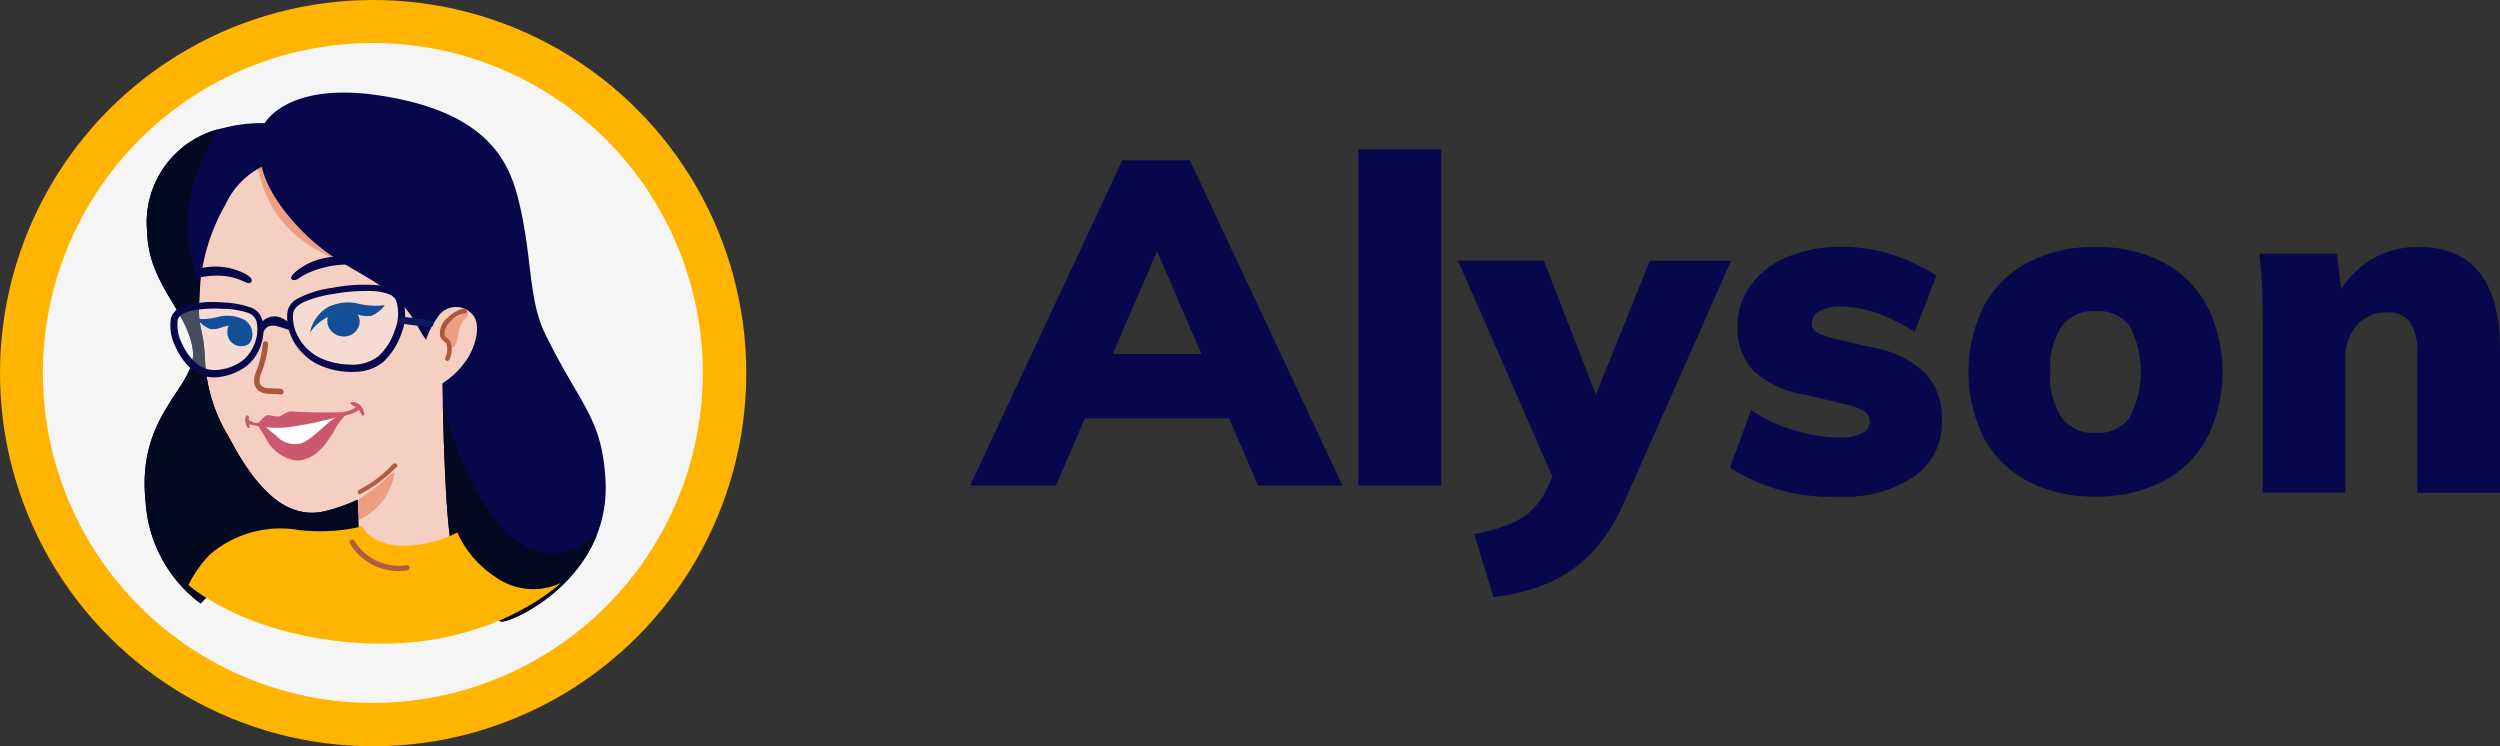 <svg xmlns="http://www.w3.org/2000/svg" xmlns:xlink="http://www.w3.org/1999/xlink" width="133.999" height="40" viewBox="0 0 133.999 40">
  <rect x="0" y="0" width="133.999" height="40" fill="#333333" stroke="none"/>
  <defs>
    <clipPath id="clip-path">
      <path id="Path_15044" data-name="Path 15044" d="M5.946,4.3A4.235,4.235,0,0,0,4.14,6.435a10.517,10.517,0,0,0-1.075,4.947c.011,2.028.3,1.493.516,3.365a8.638,8.638,0,0,0,1.505,4.045c.871,1.382,2.838,4.568,5.5,3.688a9.157,9.157,0,0,0,1.655-.713c.011-.011.387,3.566.29,3.6-1.741.591-2.913.5-5.192.68a4.883,4.883,0,0,0-3.117,1.827,7.349,7.349,0,0,1-3.3-5.215c-.849-4.825,2.429-6.351,1.967-8.39S.292,10.936.045,8.217a5.173,5.173,0,0,1,3.73-5.861,8,8,0,0,1,2.171-.4S6.978-.329,11.9.061c5.74.457,7.159,2.93,7.826,4.914,1.032,3.109.892,5.415,1.989,7.3,2.182,3.766,3.3,4.223,3.719,7.532.677,5.393-4.794,8.156-5.106,7.956a5.676,5.676,0,0,1-2.956-4.078c-.505-2.184-1-8.446-1-8.446A4.537,4.537,0,0,0,17.6,13.866c.344-.6.677-1.783.183-2.362a1.163,1.163,0,0,0-1.924.256,4.164,4.164,0,0,0-.516,1.215,6.668,6.668,0,0,1-.494-.691,6.169,6.169,0,0,0-1.172-1.359c-1.6-1.315-3.139-1.482-5.1-3.12C6.258,5.844,5.946,4.3,5.946,4.3Z"/>
    </clipPath>
  </defs>
  <g id="alyson_ai-01_1_" data-name="alyson ai-01 (1)" transform="translate(-114.8 -176.5)">
    <g id="Logo_main" transform="translate(114.8 176.5)">
      <g id="Group_10232" data-name="Group 10232" transform="translate(0 0)">
        <ellipse id="Ellipse_1036" data-name="Ellipse 1036" cx="20" cy="20" rx="20" ry="20" fill="#ffb500"/>
        <g id="Layer15_00000180337609550408554980000002373078156425038262_" transform="translate(3.491 1.093) rotate(3.803)">
          <g id="Group_10200" data-name="Group 10200" transform="translate(0 0.051)">
            <path id="Path_15125" data-name="Path 15125" d="M17.709.026A17.685,17.685,0,1,1,.025,17.71,17.684,17.684,0,0,1,17.709.026Z" transform="translate(0 0)" fill="#f5f5f5"/>
          </g>
          <g id="Group_10201" data-name="Group 10201" transform="translate(7.699 6.024)">
            <path id="Path_15031" data-name="Path 15031" d="M3.6.01C3.333-.124.328,2.441.038,4.983s1.592,11.83,1.592,11.83l7.114,3.88,5.822,1.438,2.36-3.847L16.848,6.1C16.837,6.109,3.857.144,3.6.01Z" transform="translate(0 0)" fill="#f5cfc1" fill-rule="evenodd"/>
          </g>
          <g id="Group_10207" data-name="Group 10207" transform="translate(10.841 19.074)">
            <g id="Group_10202" data-name="Group 10202" transform="matrix(0.996, 0.085, -0.085, 0.996, 1.391, 0.781)">
              <path id="Path_15032" data-name="Path 15032" d="M0,1.233A11.419,11.419,0,0,1,1.462.721C2,.576,2.528.42,3.04.231,3.2.175,3.53-.025,3.7.008c.032.011-.075.356-.085.389a3.507,3.507,0,0,1-.629.99A1.756,1.756,0,0,1,0,1.233Z" transform="translate(0 0)" fill="#fff" fill-rule="evenodd"/>
            </g>
            <g id="Group_10203" data-name="Group 10203" transform="matrix(0.996, 0.085, -0.085, 0.996, 0.387, 0.001)">
              <path id="Path_15033" data-name="Path 15033" d="M.066,1.633c.064-.044.426.189.6.078.149-.1.192-.323.384-.456.107-.078.522,0,.65-.045.171-.045.363-.334.661-.378A26.442,26.442,0,0,0,4.991.475,1.51,1.51,0,0,0,5.525.253c.245-.167.256-.3.341-.222.117.111-.011.267-.139.345A3.068,3.068,0,0,1,4.97.7,20.48,20.48,0,0,1,2.187,1.733a6.223,6.223,0,0,1-1.9.134C.045,1.833-.083,1.733.066,1.633Z" transform="translate(0 0)" fill="#cc586e" fill-rule="evenodd"/>
            </g>
            <g id="Group_10204" data-name="Group 10204" transform="matrix(0.996, 0.085, -0.085, 0.996, 1.03, 0.348)">
              <path id="Path_15034" data-name="Path 15034" d="M.282,1.476a8.33,8.33,0,0,0,.789.478,1.316,1.316,0,0,0,1.364.211C3.054,1.842,3.672.764,4.152.452c.149-.1.661-.467.661-.445a3.677,3.677,0,0,0-.6.912c-.235.612-.693,2.013-1.887,2.191A2.169,2.169,0,0,1,.506,2.132C.314,1.91.175,1.743,0,1.554-.027,1.532.229,1.51.282,1.476Z" transform="translate(0 0)" fill="#cc586e" fill-rule="evenodd"/>
            </g>
            <g id="Group_10205" data-name="Group 10205" transform="translate(5.771 0.333) rotate(-10.983)">
              <path id="Path_15035" data-name="Path 15035" d="M0,.058C-.021.147.225.214.359.4.47.559.5.815.593.8.738.782.637.37.481.192.37.07.046-.086,0,.058Z" transform="translate(0 0)" fill="#cc586e" fill-rule="evenodd"/>
            </g>
            <g id="Group_10206" data-name="Group 10206" transform="matrix(-0.751, 0.66, -0.66, -0.751, 0.725, 1.825)">
              <path id="Path_15036" data-name="Path 15036" d="M0,.535C-.017.446.09.457.2.257.291.1.291-.01.359,0,.484.024.417.2.321.4S.032.68,0,.535Z" transform="translate(0 0)" fill="#cc586e" fill-rule="evenodd"/>
            </g>
          </g>
          <g id="Group_10211" data-name="Group 10211" transform="translate(10.643 5.413)">
            <g id="Group_10208" data-name="Group 10208" transform="translate(0 0)">
              <path id="Path_15037" data-name="Path 15037" d="M0,.965C.591,4.122,2.325,5.84,5.794,6.743A37.46,37.46,0,0,1,9.853,8.919c.545.279-.945-2.889-1.59-3.637A22.006,22.006,0,0,0,3.437.9C2.5.329.368-.831,0,.965Z" fill="#ed9d82" fill-rule="evenodd"/>
            </g>
            <g id="Group_10209" data-name="Group 10209" transform="translate(6.26 17.23) rotate(8.958)">
              <path id="Path_15038" data-name="Path 15038" d="M0,2.437c.545-.145.834-.713,1.489-1.36.2-.19.844-1.282.867-1.037A3.274,3.274,0,0,1,1.138,2.816c-.133.123-.434.189-.589.424C.5,3.318.049,2.872,0,2.437Z" transform="translate(0 0)" fill="#ed9d82" fill-rule="evenodd"/>
            </g>
            <g id="Group_10210" data-name="Group 10210" transform="translate(10.709 8.76)">
              <path id="Path_15039" data-name="Path 15039" d="M1.034.113A3.675,3.675,0,0,0,.233.6a.726.726,0,0,0-.156.837c.3.58.645.892.734-.39C.856.47,1.323.236,1.245,0" transform="translate(0 0)" fill="#ed9d82" fill-rule="evenodd"/>
            </g>
          </g>
          <g id="Group_10212" data-name="Group 10212" transform="translate(13.001 11.655)">
            <path id="Path_15040" data-name="Path 15040" d="M.095,1.411C.452,1.488.43.979,2.126.525A7.982,7.982,0,0,1,4.37.37,4.445,4.445,0,0,0,2.64,0,3.661,3.661,0,0,0,.854.492C.273.835-.207,1.345.095,1.411Z" transform="translate(0 0)" fill="#07074b" fill-rule="evenodd"/>
          </g>
          <g id="Group_10213" data-name="Group 10213" transform="translate(10.937 13.361) rotate(166.518)">
            <path id="Path_15041" data-name="Path 15041" d="M.093.016c.234-.122.491.49,1.819.691A5.605,5.605,0,0,0,3.63.653c.011,0-.178.567-1.2.577A3.436,3.436,0,0,1,.808.851C.406.661-.241.194.093.016Z" transform="translate(0 0)" fill="#07074b" fill-rule="evenodd"/>
          </g>
          <g id="Group_10218" data-name="Group 10218" transform="translate(5.097 2.779)">
            <path id="Path_15042" data-name="Path 15042" d="M5.946,4.3A4.235,4.235,0,0,0,4.14,6.435a10.517,10.517,0,0,0-1.075,4.947c.011,2.028.3,1.493.516,3.365a8.638,8.638,0,0,0,1.505,4.045c.871,1.382,2.838,4.568,5.5,3.688a9.157,9.157,0,0,0,1.655-.713c.011-.011.387,3.566.29,3.6-1.741.591-2.913.5-5.192.68a4.883,4.883,0,0,0-3.117,1.827,7.349,7.349,0,0,1-3.3-5.215c-.849-4.825,2.429-6.351,1.967-8.39S.292,10.936.045,8.217a5.173,5.173,0,0,1,3.73-5.861,8,8,0,0,1,2.171-.4S6.978-.329,11.9.061c5.74.457,7.159,2.93,7.826,4.914,1.032,3.109.892,5.415,1.989,7.3,2.182,3.766,3.3,4.223,3.719,7.532.677,5.393-4.794,8.156-5.106,7.956a5.676,5.676,0,0,1-2.956-4.078c-.505-2.184-1-8.446-1-8.446A4.537,4.537,0,0,0,17.6,13.866c.344-.6.677-1.783.183-2.362a1.163,1.163,0,0,0-1.924.256,4.164,4.164,0,0,0-.516,1.215,6.668,6.668,0,0,1-.494-.691,6.169,6.169,0,0,0-1.172-1.359c-1.6-1.315-3.139-1.482-5.1-3.12C6.258,5.844,5.946,4.3,5.946,4.3Z" transform="translate(0 0.051)" fill="#07074b" fill-rule="evenodd"/>
            <g id="Group_10217" data-name="Group 10217" transform="translate(0 0.051)">
              <g id="Group_10216" data-name="Group 10216" transform="translate(0 0)">
                <g id="Group_10215" data-name="Group 10215" transform="translate(0 0)" clip-path="url(#clip-path)">
                  <g id="Group_10214" data-name="Group 10214" transform="translate(-1.154 2.095)">
                    <path id="Path_15043" data-name="Path 15043" d="M4.718.007C4.406.91,2.611,3.985,3.6,7.172c.613,2.006,1.161,1.994,1.827,3.911.548,1.571,4.16,4.2,6.718,6.607.29.267,4.353-6.942,4.944-5,2.247,7.421,6.2,12.234,10.244,6.875,2.472-3.3,1.645,8.245,1.613,8.691-.129,1.549-26.679-.846-27.6.413C.935,29.234-1.022,8.23.74,4.208A9.1,9.1,0,0,1,2.621,1.288a2.468,2.468,0,0,1,1.01-.7" transform="translate(0 0)" fill="#030921" fill-rule="evenodd"/>
                  </g>
                </g>
              </g>
            </g>
          </g>
          <g id="Group_10219" data-name="Group 10219" transform="translate(21.141 14.013)">
            <path id="Path_15045" data-name="Path 15045" d="M.506,2.841A.1.1,0,0,1,.45,2.829a.129.129,0,0,1-.067-.156.957.957,0,0,0,.022-.725C.395,1.892.35,1.859.273,1.814a.66.66,0,0,1-.233-.257,1.034,1.034,0,0,1,.3-.993c.267-.312.689-.6.944-.558a.126.126,0,0,1,.1.145.126.126,0,0,1-.144.1,1.268,1.268,0,0,0-.711.48.827.827,0,0,0-.255.748c.022.056.067.089.144.145a.494.494,0,0,1,.222.268,1.23,1.23,0,0,1-.033.893A.169.169,0,0,1,.506,2.841Z" transform="translate(0 0)" fill="#ab583b"/>
          </g>
          <g id="Group_10220" data-name="Group 10220" transform="translate(11.378 16.443)">
            <path id="Path_15046" data-name="Path 15046" d="M1.489,2.8H1.456a1.77,1.77,0,0,0-.345,0c-.378.022-.889.056-1.079-.48A1.29,1.29,0,0,1,.11,1.585,5.568,5.568,0,0,0,.344.146.147.147,0,0,1,.488,0,.147.147,0,0,1,.633.146,5.537,5.537,0,0,1,.388,1.652,1.353,1.353,0,0,0,.3,2.209c.111.312.378.312.789.29a1.689,1.689,0,0,1,.411,0,.15.15,0,0,1,.122.167A.143.143,0,0,1,1.489,2.8Z" transform="translate(0 0)" fill="#ab583b"/>
          </g>
          <g id="Group_10224" data-name="Group 10224" transform="translate(6.38 12.873)">
            <g id="Group_10221" data-name="Group 10221" transform="matrix(0.999, 0.033, -0.033, 0.999, 6.608, 0.009)">
              <path id="Path_15047" data-name="Path 15047" d="M0,1.847C-.019,1.18.829.758,2.157.392c.9-.255,3.08-.755,3.571.066A3.292,3.292,0,0,1,5.08,3.777,3.379,3.379,0,0,1,1.744,4.2,2.744,2.744,0,0,1,0,1.847Z" transform="translate(0.158 0.168)" fill="rgba(249,250,255,0.28)" fill-rule="evenodd"/>
              <path id="Path_15048" data-name="Path 15048" d="M0,2.026H0a.971.971,0,0,1,.424-.833A5.38,5.38,0,0,1,2.259.4,8.852,8.852,0,0,1,4.9.016,1.377,1.377,0,0,1,6.043.537,2.674,2.674,0,0,1,6.21,2.413a3.786,3.786,0,0,1-.826,1.665,2.4,2.4,0,0,1-1.362.666,4.223,4.223,0,0,1-2.187-.21A3.132,3.132,0,0,1,.551,3.547,2.7,2.7,0,0,1,0,2.026Zm.312-.011h0a2.279,2.279,0,0,0,.5,1.321,2.668,2.668,0,0,0,1.149.855A4.007,4.007,0,0,0,3.62,4.4a2.283,2.283,0,0,0,1.473-.6A3.233,3.233,0,0,0,5.83,2.314a2.306,2.306,0,0,0-.1-1.6A.708.708,0,0,0,5.362.449a2.672,2.672,0,0,0-.826-.1A9.588,9.588,0,0,0,2.371.716a6.311,6.311,0,0,0-1.507.566C.507,1.5.306,1.726.317,2.015Z" transform="translate(0 0)" fill="#07074b" fill-rule="evenodd"/>
            </g>
            <g id="Group_10222" data-name="Group 10222" transform="translate(12.5 1.769)">
              <path id="Path_15049" data-name="Path 15049" d="M1.719.478H1.7L.179.378A.2.2,0,0,1,0,.178.2.2,0,0,1,.2,0L1.719.1A.2.2,0,0,1,1.9.3.213.213,0,0,1,1.719.478Z" transform="translate(0 0)" fill="#0a1761"/>
            </g>
            <g id="Group_10223" data-name="Group 10223" transform="matrix(-0.952, 0.306, -0.306, -0.952, 5.978, 4.763)">
              <path id="Path_15050" data-name="Path 15050" d="M0,2.239c-.016.574.635.939,1.653,1.256.693.221,2.362.654,2.737-.053A3.116,3.116,0,0,0,3.894.58,2.335,2.335,0,0,0,0,2.239Z" transform="translate(0.163 0.182)" fill="rgba(249,250,255,0.28)" fill-rule="evenodd"/>
              <path id="Path_15051" data-name="Path 15051" d="M.005,2.421h0a2.472,2.472,0,0,1,.4-1.281,2.418,2.418,0,0,1,1.017-.9A3.078,3.078,0,0,1,2.858.014,1.946,1.946,0,0,1,4.211.648a3.366,3.366,0,0,1,.644,1.465A2.527,2.527,0,0,1,4.729,3.72a1.04,1.04,0,0,1-.9.467A6.065,6.065,0,0,1,1.77,3.839,4.877,4.877,0,0,1,.511,3.273.975.975,0,0,1,.005,2.421Zm.317.01h0A.707.707,0,0,0,.7,3.015a4.227,4.227,0,0,0,1.173.5,7.088,7.088,0,0,0,1.66.318,1.733,1.733,0,0,0,.616-.085.441.441,0,0,0,.248-.21A2.155,2.155,0,0,0,4.47,2.179,2.942,2.942,0,0,0,3.9.9,1.578,1.578,0,0,0,2.825.4a2.548,2.548,0,0,0-1.249.17,2.128,2.128,0,0,0-.88.754A2.057,2.057,0,0,0,.322,2.431Z" transform="translate(0 0)" fill="#07074b" fill-rule="evenodd"/>
            </g>
            <path id="Path_15052" data-name="Path 15052" d="M.3.9a.158.158,0,0,1-.167.133A.158.158,0,0,1,0,.872,1.085,1.085,0,0,1,.192.35.906.906,0,0,1,.683.028.876.876,0,0,1,1.063.017L1.208.05a1.82,1.82,0,0,1,.257.122,1.634,1.634,0,0,1,.324.255.155.155,0,0,1,.045.2.157.157,0,0,1-.2.044S1.42.605,1.163.55L1,.516A.755.755,0,0,0,.773.505a.532.532,0,0,0-.29.111A.743.743,0,0,0,.3.9Z" transform="translate(5.021 2.21)" fill="#07074b" fill-rule="evenodd"/>
          </g>
          <g id="Group_10229" data-name="Group 10229" transform="translate(8.108 14.078)">
            <g id="Group_10226" data-name="Group 10226" transform="translate(6.096 0.009)">
              <path id="Path_15053" data-name="Path 15053" d="M0,1.744A2.046,2.046,0,0,1,.851.327,2.407,2.407,0,0,1,2.581.039,4.118,4.118,0,0,0,3.91.006a1.737,1.737,0,0,1-.692.62,1.52,1.52,0,0,1-.67-.011A2.857,2.857,0,0,0,1.577.57,2.482,2.482,0,0,0,0,1.744Z" transform="translate(0 0)" fill="#134f99" fill-rule="evenodd"/>
              <g id="Group_10225" data-name="Group 10225" transform="translate(0.763 0.061)">
                <path id="Path_15126" data-name="Path 15126" d="M.818,0A.85.85,0,0,1,1.64.872a.845.845,0,0,1-.819.871A.85.85,0,0,1,0,.87.845.845,0,0,1,.818,0Z" transform="translate(1.975 0.268) rotate(98.789)" fill="#134f99"/>
              </g>
            </g>
            <g id="Group_10228" data-name="Group 10228" transform="matrix(-0.984, 0.178, -0.178, -0.984, 3.138, 2.607)">
              <path id="Path_15054" data-name="Path 15054" d="M.076,0A.852.852,0,0,0,.3,1a2.008,2.008,0,0,0,1.454.334,3.044,3.044,0,0,1,1.1.035A1.662,1.662,0,0,0,2.221.745a1.221,1.221,0,0,0-.6,0,1.332,1.332,0,0,1-.66.032C.372.654.28.3.076,0Z" transform="translate(0.02 0.369)" fill="#134f99" fill-rule="evenodd"/>
              <g id="Group_10227" data-name="Group 10227" transform="translate(0 0)">
                <path id="Path_15055" data-name="Path 15055" d="M.544,1.407A.6.6,0,0,0,1.326.888.743.743,0,0,0,.71.008C.292-.036.085.143.009.563A.832.832,0,0,0,.544,1.407Z" fill="#134f99" fill-rule="evenodd"/>
              </g>
            </g>
          </g>
          <path id="Path_15056" data-name="Path 15056" d="M14.195.029A5.6,5.6,0,0,0,16.439,2.3a3.461,3.461,0,0,0,3.461.066S16.45,6.208,9.484,6.285C3.243,6.352.006,3.794.006,3.794A6.093,6.093,0,0,1,1.066,2.067,5.812,5.812,0,0,1,5.71.461,9.9,9.9,0,0,0,9.1.04s.324.775,1.82.908A6.338,6.338,0,0,0,14.195.029Z" transform="translate(8.598 25.964)" fill="#ffb500" fill-rule="evenodd"/>
          <g id="Group_10230" data-name="Group 10230" transform="matrix(0.933, 0.36, -0.36, 0.933, 17.124, 26.697)">
            <path id="Path_15057" data-name="Path 15057" d="M3.135.466A3.068,3.068,0,0,1,.058.258a.132.132,0,0,1-.022-.2.133.133,0,0,1,.2-.022A2.784,2.784,0,0,0,3.3.043a.152.152,0,0,1,.2.022.151.151,0,0,1-.023.2A1.579,1.579,0,0,1,3.135.466Z" transform="translate(0 0)" fill="#ae5d41"/>
          </g>
          <g id="Group_10231" data-name="Group 10231" transform="translate(17.322 22.514)">
            <path id="Path_15058" data-name="Path 15058" d="M.13,1.784a.123.123,0,0,1-.111-.067A.126.126,0,0,1,.063,1.55,6.641,6.641,0,0,0,1.7.157.592.592,0,0,1,1.824.035a.112.112,0,0,1,.167.011A.112.112,0,0,1,1.98.213L1.868.324A7.231,7.231,0,0,1,.163,1.761C.163,1.772.152,1.784.13,1.784Z" transform="translate(0 0)" fill="#ae5d41"/>
          </g>
        </g>
      </g>
      <g id="Group_10234" data-name="Group 10234" transform="translate(51.999 8)">
        <g id="Group_10233" data-name="Group 10233">
          <path id="Path_15059" data-name="Path 15059" d="M614.7,276.432h-4.6L618.257,259h3.62l8.179,17.432h-4.526L619.62,262.7h1.006Zm-.838-3.6,1.788-3.453H624.2l1.766,3.453Z" transform="translate(-610.1 -258.408)" fill="#07074b"/>
          <path id="Path_15060" data-name="Path 15060" d="M795.5,271.724V253.7h4.436v18.024Z" transform="translate(-774.689 -253.7)" fill="#07074b"/>
          <path id="Path_15061" data-name="Path 15061" d="M848.8,317.1l-5.9-13.5h4.6l3.185,8.2Zm-4,4.537-1.028-3.375a9.4,9.4,0,0,0,1.9-.536,3.743,3.743,0,0,0,1.207-.771,3.83,3.83,0,0,0,.76-1.062l1.028-2.257,1.207-1.821,3.307-8.2h4.358l-5.71,12.884A9.366,9.366,0,0,1,850,319.333a7.209,7.209,0,0,1-2.347,1.587A10.452,10.452,0,0,1,844.8,321.635Z" transform="translate(-816.751 -297.635)" fill="#07074b"/>
          <path id="Path_15062" data-name="Path 15062" d="M978.678,313.885a9.968,9.968,0,0,1-5.878-1.542l1.129-3.107a7.741,7.741,0,0,0,2.291,1.093,8.413,8.413,0,0,0,2.481.391,2.511,2.511,0,0,0,1.173-.23.684.684,0,0,0,.413-.633.626.626,0,0,0-.3-.552,4.013,4.013,0,0,0-1.162-.4l-2.011-.483a5.275,5.275,0,0,1-2.76-1.278,3.291,3.291,0,0,1-.849-2.405,3.562,3.562,0,0,1,.715-2.2,4.579,4.579,0,0,1,1.967-1.5,7.377,7.377,0,0,1,2.905-.541,8.754,8.754,0,0,1,2.671.414,10.281,10.281,0,0,1,2.4,1.128l-1.173,3.027a8.709,8.709,0,0,0-2.011-1.013,6.1,6.1,0,0,0-1.933-.357,2.342,2.342,0,0,0-1.14.242.744.744,0,0,0-.425.691.487.487,0,0,0,.246.437,3.465,3.465,0,0,0,.927.345l2.078.483a5.5,5.5,0,0,1,2.849,1.393,3.543,3.543,0,0,1,.872,2.52,3.507,3.507,0,0,1-1.453,2.981A6.576,6.576,0,0,1,978.678,313.885Z" transform="translate(-932.069 -295.27)" fill="#07074b"/>
          <path id="Path_15063" data-name="Path 15063" d="M1093.339,313.973a7.621,7.621,0,0,1-3.632-.806,5.748,5.748,0,0,1-2.369-2.313,7.964,7.964,0,0,1,0-7.113,5.778,5.778,0,0,1,2.369-2.325,7.653,7.653,0,0,1,3.632-.817,7.532,7.532,0,0,1,3.587.817,5.683,5.683,0,0,1,2.358,2.325,7.965,7.965,0,0,1,0,7.113,5.722,5.722,0,0,1-2.358,2.313A7.667,7.667,0,0,1,1093.339,313.973Zm0-3.407a2.145,2.145,0,0,0,1.777-.783,5.293,5.293,0,0,0,.011-4.972,2.152,2.152,0,0,0-1.788-.783,2.19,2.19,0,0,0-1.822.783,3.972,3.972,0,0,0-.626,2.474,4.025,4.025,0,0,0,.626,2.5A2.191,2.191,0,0,0,1093.339,310.567Z" transform="translate(-1032.992 -295.359)" fill="#07074b"/>
          <path id="Path_15064" data-name="Path 15064" d="M1225.49,313.772v-9.131c0-.61-.011-1.22-.034-1.842s-.078-1.232-.156-1.842h4.168l.29,2.418-.29-.127a5.174,5.174,0,0,1,1.8-1.957,4.748,4.748,0,0,1,2.559-.691c2.928,0,4.38,1.842,4.38,5.527v7.645h-4.436v-7.45a2.9,2.9,0,0,0-.391-1.7,1.436,1.436,0,0,0-1.229-.518,2.07,2.07,0,0,0-1.62.691,2.635,2.635,0,0,0-.615,1.831v7.139h-4.425Z" transform="translate(-1156.206 -295.359)" fill="#07074b"/>
        </g>
      </g>
    </g>
  </g>
</svg>
